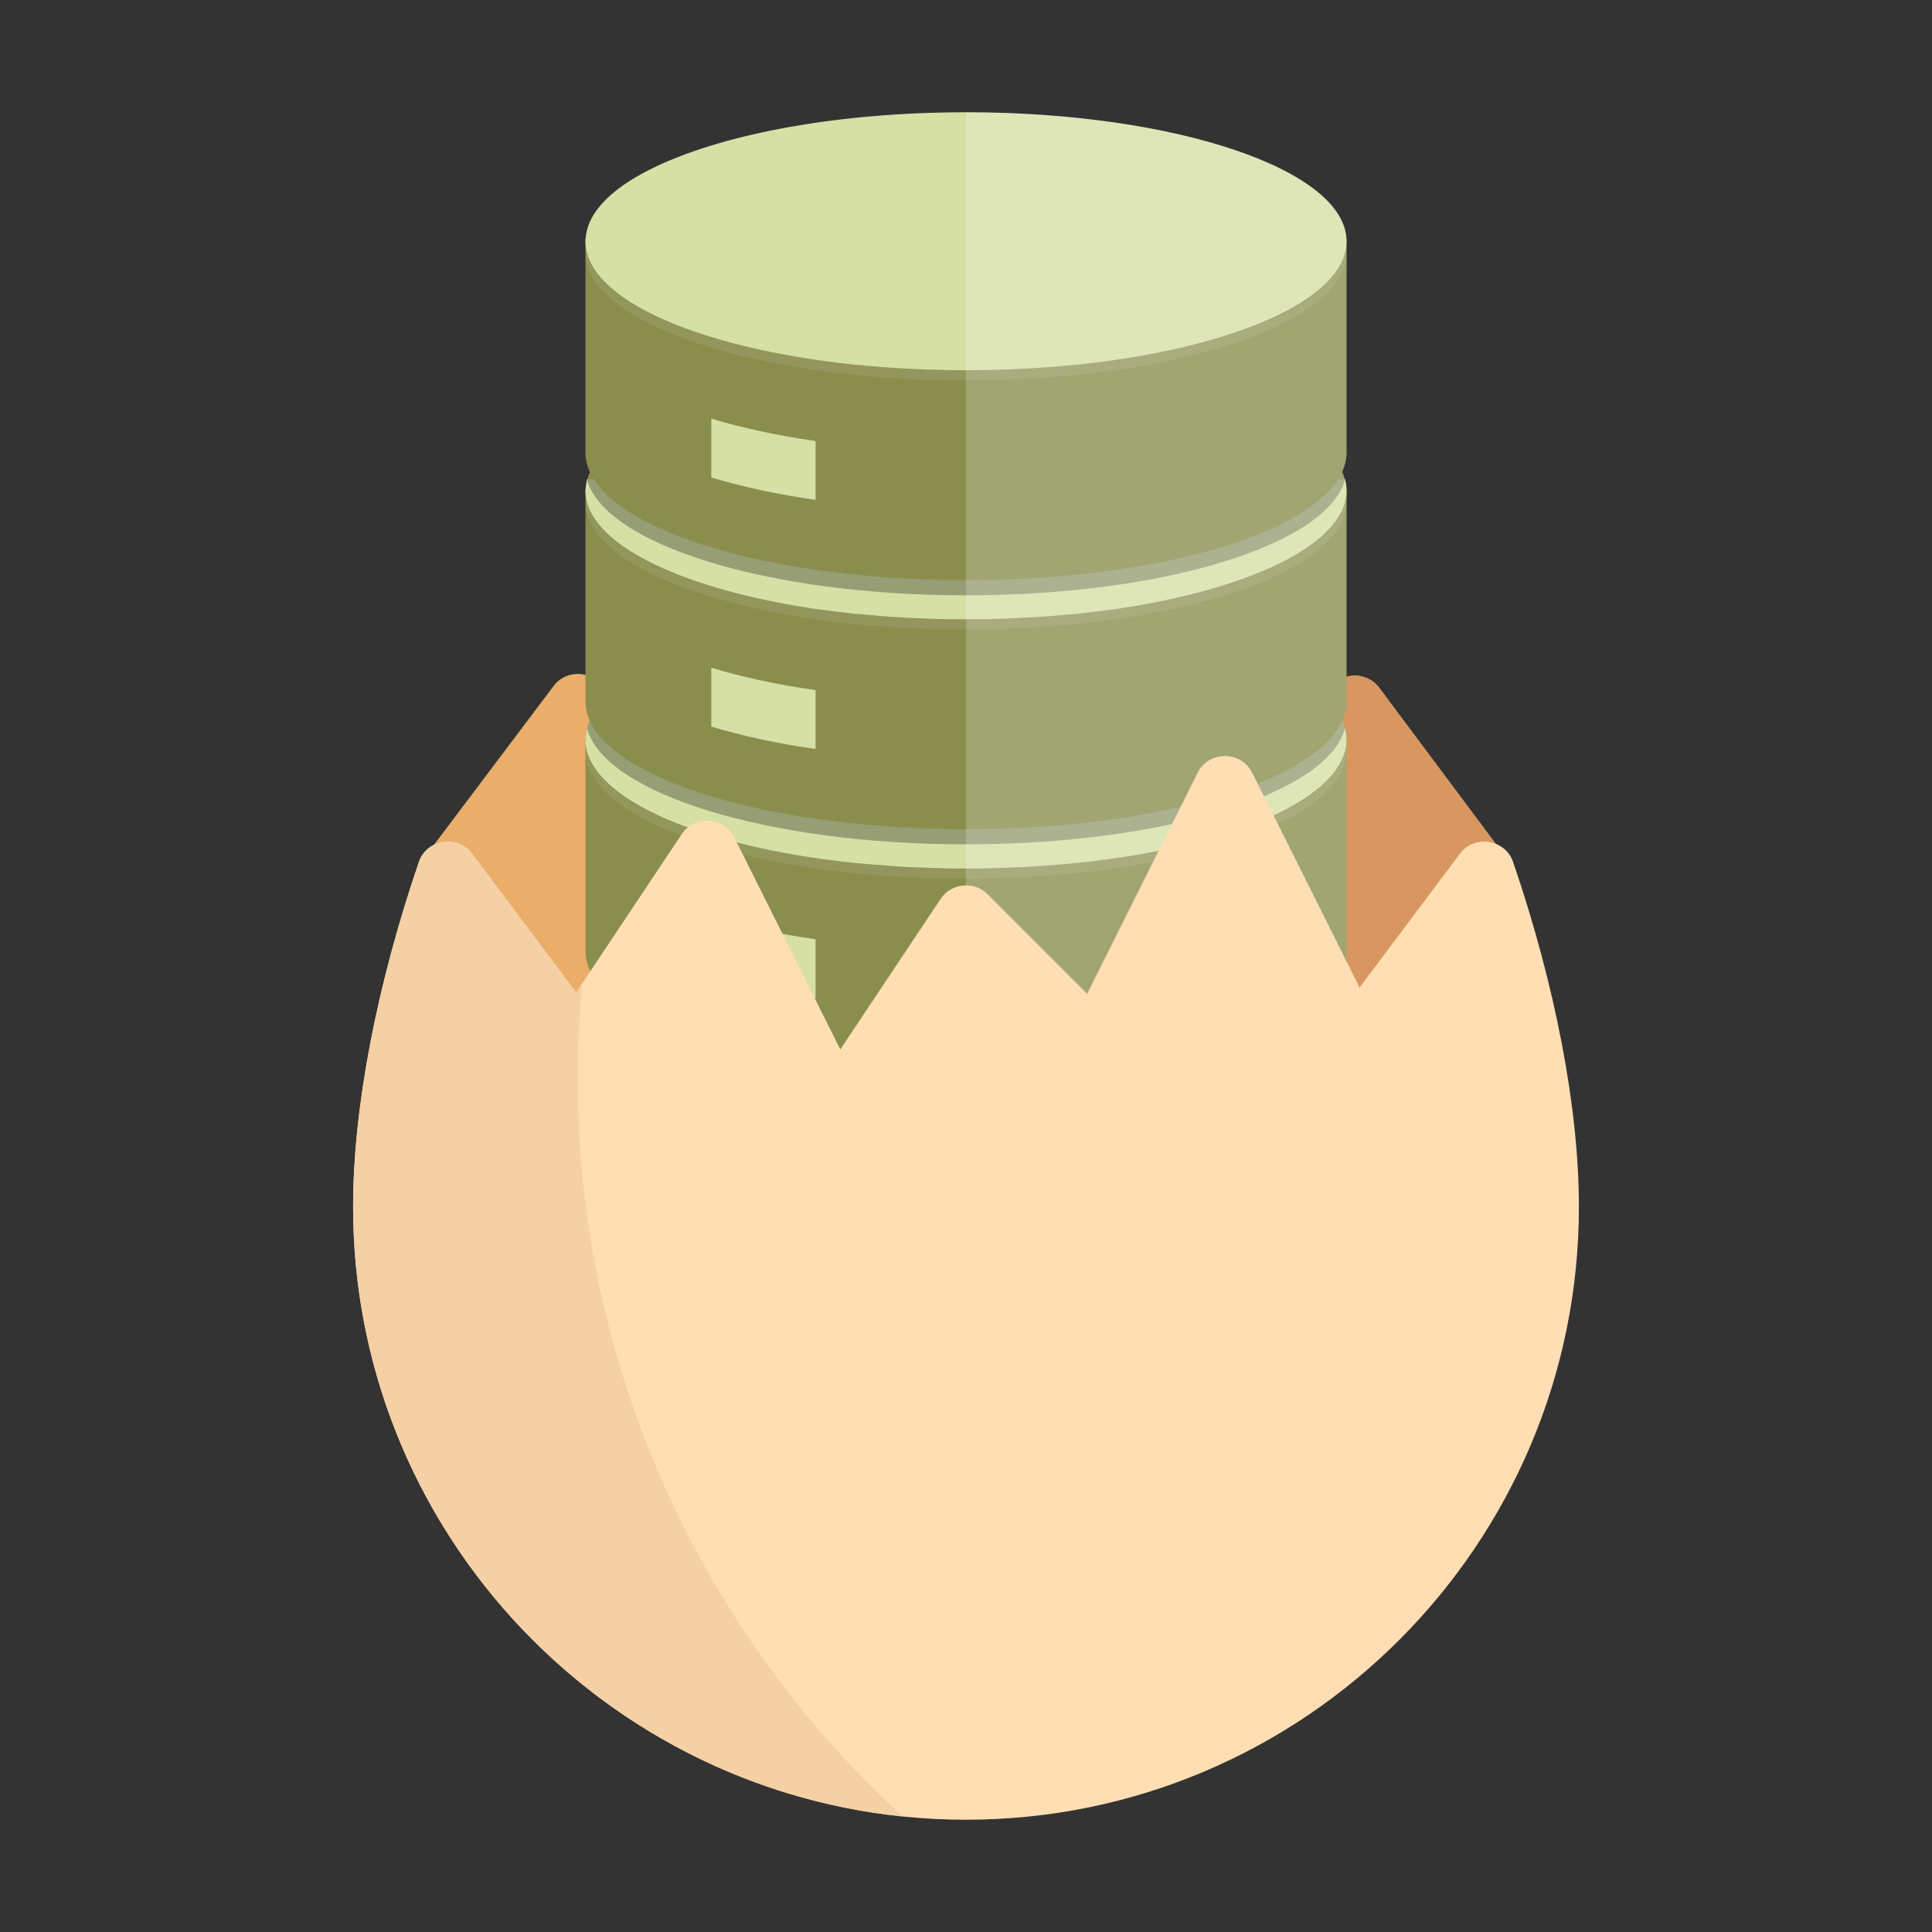 <?xml version="1.0" encoding="UTF-8" standalone="no"?>
<svg
   xmlns:dc="http://purl.org/dc/elements/1.1/"
   xmlns:cc="http://creativecommons.org/ns#"
   xmlns:rdf="http://www.w3.org/1999/02/22-rdf-syntax-ns#"
   xmlns:svg="http://www.w3.org/2000/svg"
   xmlns="http://www.w3.org/2000/svg"
   height="800px"
   width="800px"
   version="1.1"
   id="Layer_1"
   viewBox="0 0 512.001 512.001"
   xml:space="preserve"><rect x="0" y="0" width="512.001" height="512.001" fill="#333333" stroke="none"/><defs
   id="defs47" />





<g
   id="g1033"
   transform="translate(13.338,-29.753)"><g
     id="g878"
     transform="rotate(-153,233.628,201.421)"><path
       style="fill:#eaad6a;fill-opacity:1"
       d="M 326.001,83.25 C 294.99,53.023 259.777,28.535 226.848,14.295 187.458,-2.74 152.519,-4.587 125.806,8.951 99.093,22.489 79.927,51.758 70.374,93.597 c -7.986,34.975 -9.057,77.853 -3.017,120.736 0.371,2.634 2.02,4.913 4.405,6.09 l 51.496,25.399 c 4.898,2.418 10.895,-0.848 11.54,-6.257 l 5.694,-47.654 50.491,37.441 c 4.875,3.616 12.055,0.506 12.773,-5.504 l 6.174,-51.672 36.789,12.041 c 5.134,1.682 10.571,-2.293 10.542,-7.686 l -0.329,-60.631 48.703,36.115 c 4.722,3.503 11.689,0.709 12.708,-5.064 l 9.964,-56.547 c 0.463,-2.619 -0.4,-5.297 -2.306,-7.154 z"
       id="path2" /><path
       style="fill:#d89660;fill-opacity:1"
       d="m 105.432,109.423 c 0,-37.419 9.594,-72.593 26.443,-103.213 -2.065,0.833 -4.091,1.74 -6.067,2.741 -26.712,13.538 -45.88,42.807 -55.433,84.646 -7.986,34.975 -9.057,77.853 -3.017,120.736 0.371,2.634 2.02,4.913 4.405,6.09 l 51.496,25.399 c 4.898,2.418 10.895,-0.848 11.54,-6.257 L 136.97,221.4 c -20,-32.593 -31.538,-70.936 -31.538,-111.977 z"
       id="path4" /></g><g
     id="g46"
     transform="matrix(-0.5,0,0,0.5,343.508,59.505)"><g
       id="g42"><g
         id="g12"><g
           id="g8"><path
             style="fill:#8a8e4d"
             d="M 403.383,332.812 V 444.401 C 403.383,481.767 313.11,512 201.691,512 131.12,512 68.957,499.856 32.949,481.427 14.436,472.001 2.886,460.961 0.509,448.987 0.169,447.458 0,445.93 0,444.401 V 332.812 c 0,-0.34 0,-0.679 0.084,-1.018 -0.084,-0.17 -0.084,-0.255 0,-0.34 0,-0.595 0.085,-1.189 0.17,-1.783 0.085,-0.255 0.085,-0.51 0.17,-0.765 0.085,-0.68 0.254,-1.358 0.51,-2.038 v -0.085 c 0.34,-1.358 0.849,-2.633 1.444,-3.991 11.21,-24.373 61.23,-44.499 128.318,-52.907 8.747,-1.105 17.834,-2.038 27.09,-2.718 h 0.51 c 14.012,-1.104 28.535,-1.613 43.396,-1.613 14.861,0 29.383,0.509 43.395,1.613 h 0.509 c 9.256,0.68 18.343,1.613 27.09,2.718 67.089,8.407 117.108,28.534 128.318,52.907 0.595,1.358 1.104,2.633 1.444,3.991 v 0.085 c 0.255,0.68 0.424,1.358 0.509,2.038 0.17,0.849 0.255,1.613 0.34,2.548 v 0.34 c 0.086,0.339 0.086,0.678 0.086,1.018 z"
             id="path2-3" /><path
             style="opacity:0.1;fill:#e8e8e9"
             d="m 403.383,333.152 v 5.35 c 0,37.366 -90.273,67.683 -201.692,67.683 C 90.272,406.185 0,375.868 0,338.502 v -5.35 c 0,0.849 0.084,1.613 0.169,2.378 2.633,26.326 50.274,48.916 117.958,59.191 2.378,0.34 4.671,0.68 7.049,1.019 3.821,0.594 7.643,1.104 11.549,1.529 1.614,0.085 3.312,0.255 5.01,0.509 9.427,1.019 19.193,1.784 29.213,2.293 6.709,0.339 13.503,0.594 20.382,0.679 3.397,0.085 6.879,0.085 10.361,0.085 3.482,0 6.963,0 10.36,-0.085 6.879,-0.085 13.672,-0.34 20.382,-0.679 10.021,-0.509 19.787,-1.274 29.213,-2.293 1.698,-0.254 3.397,-0.424 5.01,-0.509 3.907,-0.425 7.728,-0.935 11.549,-1.529 2.378,-0.339 4.671,-0.679 7.049,-1.019 67.684,-10.275 115.325,-32.865 117.958,-59.191 0.086,-0.765 0.171,-1.529 0.171,-2.378 z"
             id="path4-4" /><path
             style="fill:#d6e0a5"
             d="m 403.383,332.472 v 0.68 c 0,0.849 -0.085,1.613 -0.17,2.378 -3.567,26.411 -50.954,48.746 -117.958,59.191 -2.378,0.34 -4.671,0.68 -7.049,1.019 -2.378,0.34 -4.756,0.594 -7.133,0.934 -1.444,0.17 -2.973,0.34 -4.416,0.595 -1.613,0.085 -3.312,0.255 -5.01,0.509 -6.285,0.594 -12.738,1.189 -19.278,1.614 -3.312,0.255 -6.624,0.509 -9.936,0.679 -6.709,0.255 -13.503,0.509 -20.382,0.679 -3.397,0.085 -6.879,0.085 -10.36,0.085 -3.482,0 -6.964,0 -10.361,-0.085 -6.879,-0.17 -13.672,-0.424 -20.382,-0.679 -3.312,-0.17 -6.624,-0.424 -9.936,-0.679 -6.539,-0.425 -12.993,-1.02 -19.278,-1.614 -1.698,-0.254 -3.397,-0.424 -5.01,-0.509 -1.443,-0.255 -2.972,-0.425 -4.416,-0.595 -2.378,-0.34 -4.756,-0.594 -7.133,-0.934 -2.378,-0.339 -4.671,-0.679 -7.049,-1.019 C 51.123,384.276 3.736,361.941 0.169,335.53 0.084,334.765 0,334.001 0,333.152 v -0.68 c 0,-0.254 0,-0.424 0.084,-0.678 -0.084,-0.17 -0.084,-0.255 0,-0.34 0.085,-0.935 0.17,-1.699 0.34,-2.548 0.085,-0.425 0.169,-0.849 0.169,-1.274 -0.084,-0.169 0,-0.339 0.085,-0.509 0,-0.17 0,-0.425 0.085,-0.68 0.17,-0.509 0.255,-1.103 0.51,-1.613 0.255,-0.765 0.595,-1.613 0.934,-2.463 10.531,-24.203 58.512,-44.245 123.308,-53.162 7.728,-1.103 15.711,-2.038 23.948,-2.717 0.085,-0.085 0.255,-0.085 0.34,-0.085 16.56,-1.529 33.969,-2.293 51.888,-2.293 17.919,0 35.328,0.764 51.888,2.293 0.085,0 0.255,0 0.34,0.085 8.238,0.679 16.221,1.614 23.948,2.717 64.796,8.917 112.778,28.959 123.308,53.162 0.594,1.359 1.104,2.718 1.444,4.076 0.17,0.85 0.17,1.614 0.339,2.463 0.17,0.849 0.255,1.613 0.34,2.548 v 0.34 c 0,0.169 0.085,0.424 0.085,0.678 z"
             id="path6-2" /></g><path
           style="fill:#d6e0a5"
           d="m 336.696,426.451 v 31.189 c -16.248,4.913 -34.889,8.949 -55.283,11.888 v -31.189 c 20.395,-2.939 39.035,-6.975 55.283,-11.888 z"
           id="path10-6" /></g><path
         style="opacity:0.3;fill:#040000"
         d="m 402.619,326.443 c -0.085,0.17 -0.085,0.255 -0.17,0.34 v 0.085 c -9.511,34.309 -95.708,61.144 -200.757,61.144 -105.05,0 -191.246,-26.835 -200.758,-61.144 v -0.085 c -0.085,-0.085 -0.085,-0.17 -0.085,-0.255 l -0.085,-0.085 c 0.17,-0.509 0.255,-1.103 0.51,-1.613 0.255,-0.765 0.595,-1.613 0.934,-2.463 10.531,-24.203 58.512,-44.245 123.308,-53.162 7.728,-1.103 15.711,-2.038 23.948,-2.717 0.085,-0.085 0.255,-0.085 0.34,-0.085 16.56,-1.529 33.969,-2.293 51.888,-2.293 17.919,0 35.328,0.764 51.888,2.293 0.085,0 0.255,0 0.34,0.085 8.238,0.679 16.221,1.614 23.948,2.717 64.796,8.917 112.778,28.959 123.308,53.162 0.594,1.359 1.103,2.718 1.443,4.076 z"
         id="path14-5" /><g
         id="g26"><g
           id="g22"><path
             style="fill:#8a8e4d"
             d="m 403.383,200.842 v 111.505 c 0,3.396 -0.765,6.793 -2.208,10.02 -0.085,0.17 -0.17,0.34 -0.17,0.425 -15.031,32.44 -98.51,57.153 -199.314,57.153 -100.804,0 -184.283,-24.713 -199.314,-57.153 0,-0.085 -0.085,-0.255 -0.17,-0.425 -0.34,-0.849 -0.679,-1.698 -0.934,-2.463 -0.255,-0.848 -0.51,-1.613 -0.68,-2.462 0,0 0,-0.085 0,-0.17 -0.254,-0.679 -0.34,-1.444 -0.425,-2.208 C 0.084,314.129 0,313.28 0,312.346 V 200.758 c 0,-1.954 0.34,-3.992 0.849,-5.86 0.085,-0.17 0.085,-0.34 0.17,-0.425 0.34,-1.273 0.849,-2.547 1.359,-3.736 11.295,-24.373 61.399,-44.499 128.403,-52.907 8.747,-1.104 17.749,-2.038 27.005,-2.718 14.098,-1.018 28.789,-1.613 43.906,-1.613 15.116,0 29.807,0.595 43.905,1.613 9.256,0.68 18.258,1.614 27.005,2.718 67.004,8.407 117.108,28.534 128.403,52.907 0.51,1.189 1.019,2.463 1.359,3.736 0.085,0.085 0.085,0.255 0.17,0.425 0.509,1.952 0.849,3.906 0.849,5.944 z"
             id="path16-9" /><path
             style="opacity:0.1;fill:#e8e8e9"
             d="m 403.383,201.182 v 5.351 c 0,28.278 -51.888,52.482 -125.516,62.672 -1.699,0.17 -3.482,0.425 -5.18,0.68 -22.08,2.717 -46.029,4.246 -70.995,4.246 -24.967,0 -48.916,-1.529 -70.996,-4.246 -1.699,-0.255 -3.482,-0.51 -5.18,-0.68 C 51.888,259.015 0,234.811 0,206.533 v -5.351 c 0,0.765 0.084,1.614 0.169,2.378 2.718,26.921 52.652,49.935 122.969,59.871 0.679,0.085 1.358,0.17 2.038,0.255 5.435,0.848 10.87,1.443 16.56,2.038 2.548,0.255 5.096,0.509 7.728,0.764 2.718,0.254 5.52,0.509 8.322,0.679 h 0.51 c 10.7,0.85 21.74,1.359 33.035,1.529 3.397,0.084 6.879,0.084 10.361,0.084 3.482,0 6.963,0 10.36,-0.084 11.295,-0.17 22.335,-0.679 33.035,-1.529 h 0.509 c 2.803,-0.17 5.605,-0.425 8.322,-0.679 2.633,-0.255 5.18,-0.509 7.728,-0.764 5.69,-0.595 11.125,-1.19 16.56,-2.038 l 2.039,-0.255 c 70.316,-9.936 120.25,-32.95 122.968,-59.871 0.085,-0.764 0.17,-1.613 0.17,-2.378 z"
             id="path18-0" /><path
             style="fill:#d6e0a5"
             d="m 403.383,200.418 v 0.764 c 0,0.765 -0.085,1.614 -0.17,2.378 -3.652,26.921 -53.332,49.765 -122.968,59.871 l -2.039,0.255 c -2.378,0.339 -4.756,0.594 -7.133,0.933 -3.142,0.34 -6.2,0.68 -9.426,1.105 -2.633,0.255 -5.35,0.509 -8.068,0.679 -2.803,0.254 -5.605,0.509 -8.492,0.764 -0.934,0 -1.784,0.085 -2.718,0.17 -3.312,0.255 -6.624,0.425 -9.936,0.595 -6.709,0.339 -13.503,0.594 -20.382,0.764 H 191.33 c -6.879,-0.17 -13.672,-0.425 -20.382,-0.764 -3.312,-0.17 -6.624,-0.34 -9.936,-0.595 -0.934,-0.085 -1.783,-0.17 -2.718,-0.17 -2.887,-0.255 -5.69,-0.51 -8.492,-0.764 -2.718,-0.17 -5.435,-0.424 -8.068,-0.679 -3.227,-0.425 -6.284,-0.765 -9.426,-1.105 -2.378,-0.339 -4.756,-0.594 -7.133,-0.933 -0.679,-0.085 -1.359,-0.17 -2.038,-0.255 C 53.501,253.324 3.821,230.481 0.169,203.56 0.084,202.796 0,201.947 0,201.182 v -0.764 c 0,-0.849 0.084,-1.699 0.169,-2.547 0.085,-0.85 0.17,-1.699 0.425,-2.548 0,-0.255 0.085,-0.595 0.17,-0.85 h 401.855 c 0.185,0.708 0.159,1.442 0.277,2.153 0.208,1.034 0.343,2.082 0.404,3.142 0.006,0.219 0.083,0.427 0.083,0.65 z"
             id="path20-0" /></g><path
           style="fill:#d6e0a5"
           d="M 336.696,294.411 V 325.6 c -16.248,4.913 -34.889,8.949 -55.283,11.888 v -31.189 c 20.395,-2.94 39.035,-6.975 55.283,-11.888 z"
           id="path24" /></g><path
         style="opacity:0.3;fill:#040000"
         d="m 402.534,194.472 v 0.425 c -9.766,34.309 -95.878,61.144 -200.842,61.144 -104.965,0 -191.076,-26.835 -200.843,-61.144 v -0.425 z"
         id="path28" /><g
         id="g40"><g
           id="g36"><path
             style="fill:#8a8e4d"
             d="m 403.383,68.787 v 111.504 c 0,3.566 -0.85,7.049 -2.378,10.445 -0.594,1.274 -1.274,2.463 -2.038,3.736 -19.363,30.573 -100.294,53.502 -197.275,53.502 -96.982,0 -177.913,-22.929 -197.276,-53.502 -0.764,-1.273 -1.444,-2.462 -2.038,-3.736 0,-0.085 -0.085,-0.255 -0.17,-0.425 -0.34,-0.763 -0.679,-1.613 -0.934,-2.462 C 1.019,187.17 0.849,186.49 0.679,185.811 0.594,185.556 0.51,185.217 0.51,184.962 0.34,184.282 0.255,183.688 0.17,183.009 0.084,182.074 0,181.225 0,180.291 V 68.702 C 0.679,31.506 90.698,1.528 201.692,1.528 c 68.617,0 129.252,11.465 165.684,29.044 21.231,10.191 34.309,22.505 35.838,35.838 0.084,0.763 0.169,1.613 0.169,2.377 z"
             id="path30" /><path
             style="opacity:0.1;fill:#e8e8e9"
             d="m 403.383,69.127 v 5.35 c 0,28.958 -54.351,53.671 -130.781,63.352 -22.08,2.718 -45.943,4.246 -70.91,4.246 -24.967,0 -48.831,-1.528 -70.911,-4.246 C 54.35,128.148 0,103.435 0,74.478 v -5.35 c 0,30.402 59.616,56.049 141.736,64.541 5.266,0.51 10.615,1.019 16.05,1.443 14.098,1.02 28.789,1.614 43.906,1.614 15.116,0 29.807,-0.594 43.905,-1.614 5.435,-0.424 10.785,-0.933 16.051,-1.443 82.119,-8.493 141.735,-34.14 141.735,-64.542 z"
             id="path32" /><path
             style="fill:#d6e0a5"
             d="m 403.383,68.363 v 0.424 c -0.51,30.487 -59.956,56.219 -141.736,64.881 -5.266,0.51 -10.615,1.019 -16.051,1.443 -14.097,1.02 -28.789,1.614 -43.905,1.614 -15.117,0 -29.808,-0.594 -43.906,-1.614 C 152.35,134.687 147,134.178 141.735,133.668 59.956,125.006 0.51,99.274 0,68.787 V 68.363 C 0,30.657 90.272,0 201.692,0 c 67.259,0 126.79,11.21 163.476,28.364 22.929,10.7 36.941,23.863 38.045,38.046 0.17,0.594 0.17,1.273 0.17,1.953 z"
             id="path34" /></g><path
           style="fill:#d6e0a5"
           d="m 336.696,162.37 v 31.189 c -16.248,4.913 -34.889,8.949 -55.283,11.888 v -31.189 c 20.395,-2.939 39.035,-6.975 55.283,-11.888 z"
           id="path38" /></g></g><path
       style="opacity:0.2;fill:#ffffff"
       d="M 201.692,0 V 512 C 131.121,512 68.958,499.856 32.95,481.427 14.437,472.001 2.887,460.961 0.51,448.987 0.169,447.458 0,445.93 0,444.401 V 332.472 c 0,-0.254 0,-0.424 0.084,-0.678 -0.084,-0.17 -0.084,-0.255 0,-0.34 0,-0.595 0.085,-1.189 0.17,-1.783 0,-0.68 0.085,-1.36 0.34,-2.039 -0.084,-0.169 0,-0.339 0.085,-0.509 0,-0.255 0,-0.425 0.17,-0.595 0.085,-0.594 0.254,-1.103 0.425,-1.698 0.255,-0.765 0.595,-1.613 0.934,-2.463 -0.34,-0.849 -0.679,-1.698 -0.934,-2.463 -0.255,-0.848 -0.51,-1.613 -0.68,-2.462 0,0 0,-0.085 0,-0.17 C 0.34,316.593 0.254,315.828 0.169,315.064 0.084,314.129 0,313.28 0,312.346 V 200.418 c 0,-0.849 0.084,-1.699 0.169,-2.547 0.085,-0.85 0.17,-1.699 0.425,-2.548 0,-0.255 0.085,-0.51 0.255,-0.85 0.254,-1.358 0.764,-2.801 1.359,-4.161 C 1.868,189.549 1.529,188.699 1.274,187.85 1.019,187.171 0.849,186.491 0.679,185.812 0.594,185.557 0.51,185.218 0.51,184.963 0.34,184.283 0.255,183.689 0.17,183.01 0.084,182.074 0,181.225 0,180.291 V 68.363 C 0,30.657 90.272,0 201.692,0 Z"
       id="path44" /></g><g
     id="g957"><path
       style="fill:#ffdeb3;fill-opacity:1"
       d="m 387.644,258.156 c -2.047,-5.989 -10.236,-7.3 -14.042,-2.226 l -26.645,35.527 -28.489,-56.978 c -2.904,-5.811 -11.479,-5.812 -14.383,0 l -29.319,58.637 -26.419,-26.419 c -3.535,-3.535 -9.605,-2.931 -12.375,1.225 l -26.622,39.933 -28.112,-56.221 c -2.709,-5.42 -10.521,-5.908 -13.882,-0.864 l -28.004,42.005 -27.631,-36.843 c -3.807,-5.073 -11.995,-3.764 -14.042,2.226 -11.248,32.93 -17.442,65.397 -17.442,91.419 0,89.562 72.863,162.425 162.425,162.425 89.562,0 162.425,-72.863 162.425,-162.425 0,-26.024 -6.195,-58.491 -17.443,-91.421 z"
       id="path10" /><path
       style="fill:#f4d0a4;fill-opacity:1"
       d="m 139.739,315.268 c 0,-8.37 0.406,-16.645 1.162,-24.816 l -1.549,2.323 -27.631,-36.843 c -3.807,-5.073 -11.995,-3.764 -14.042,2.226 -11.247,32.93 -17.442,65.397 -17.442,91.419 0,83.879 63.911,153.108 145.594,161.556 -52.916,-48.601 -86.092,-118.355 -86.092,-195.865 z"
       id="path12" /></g></g>







</svg>
